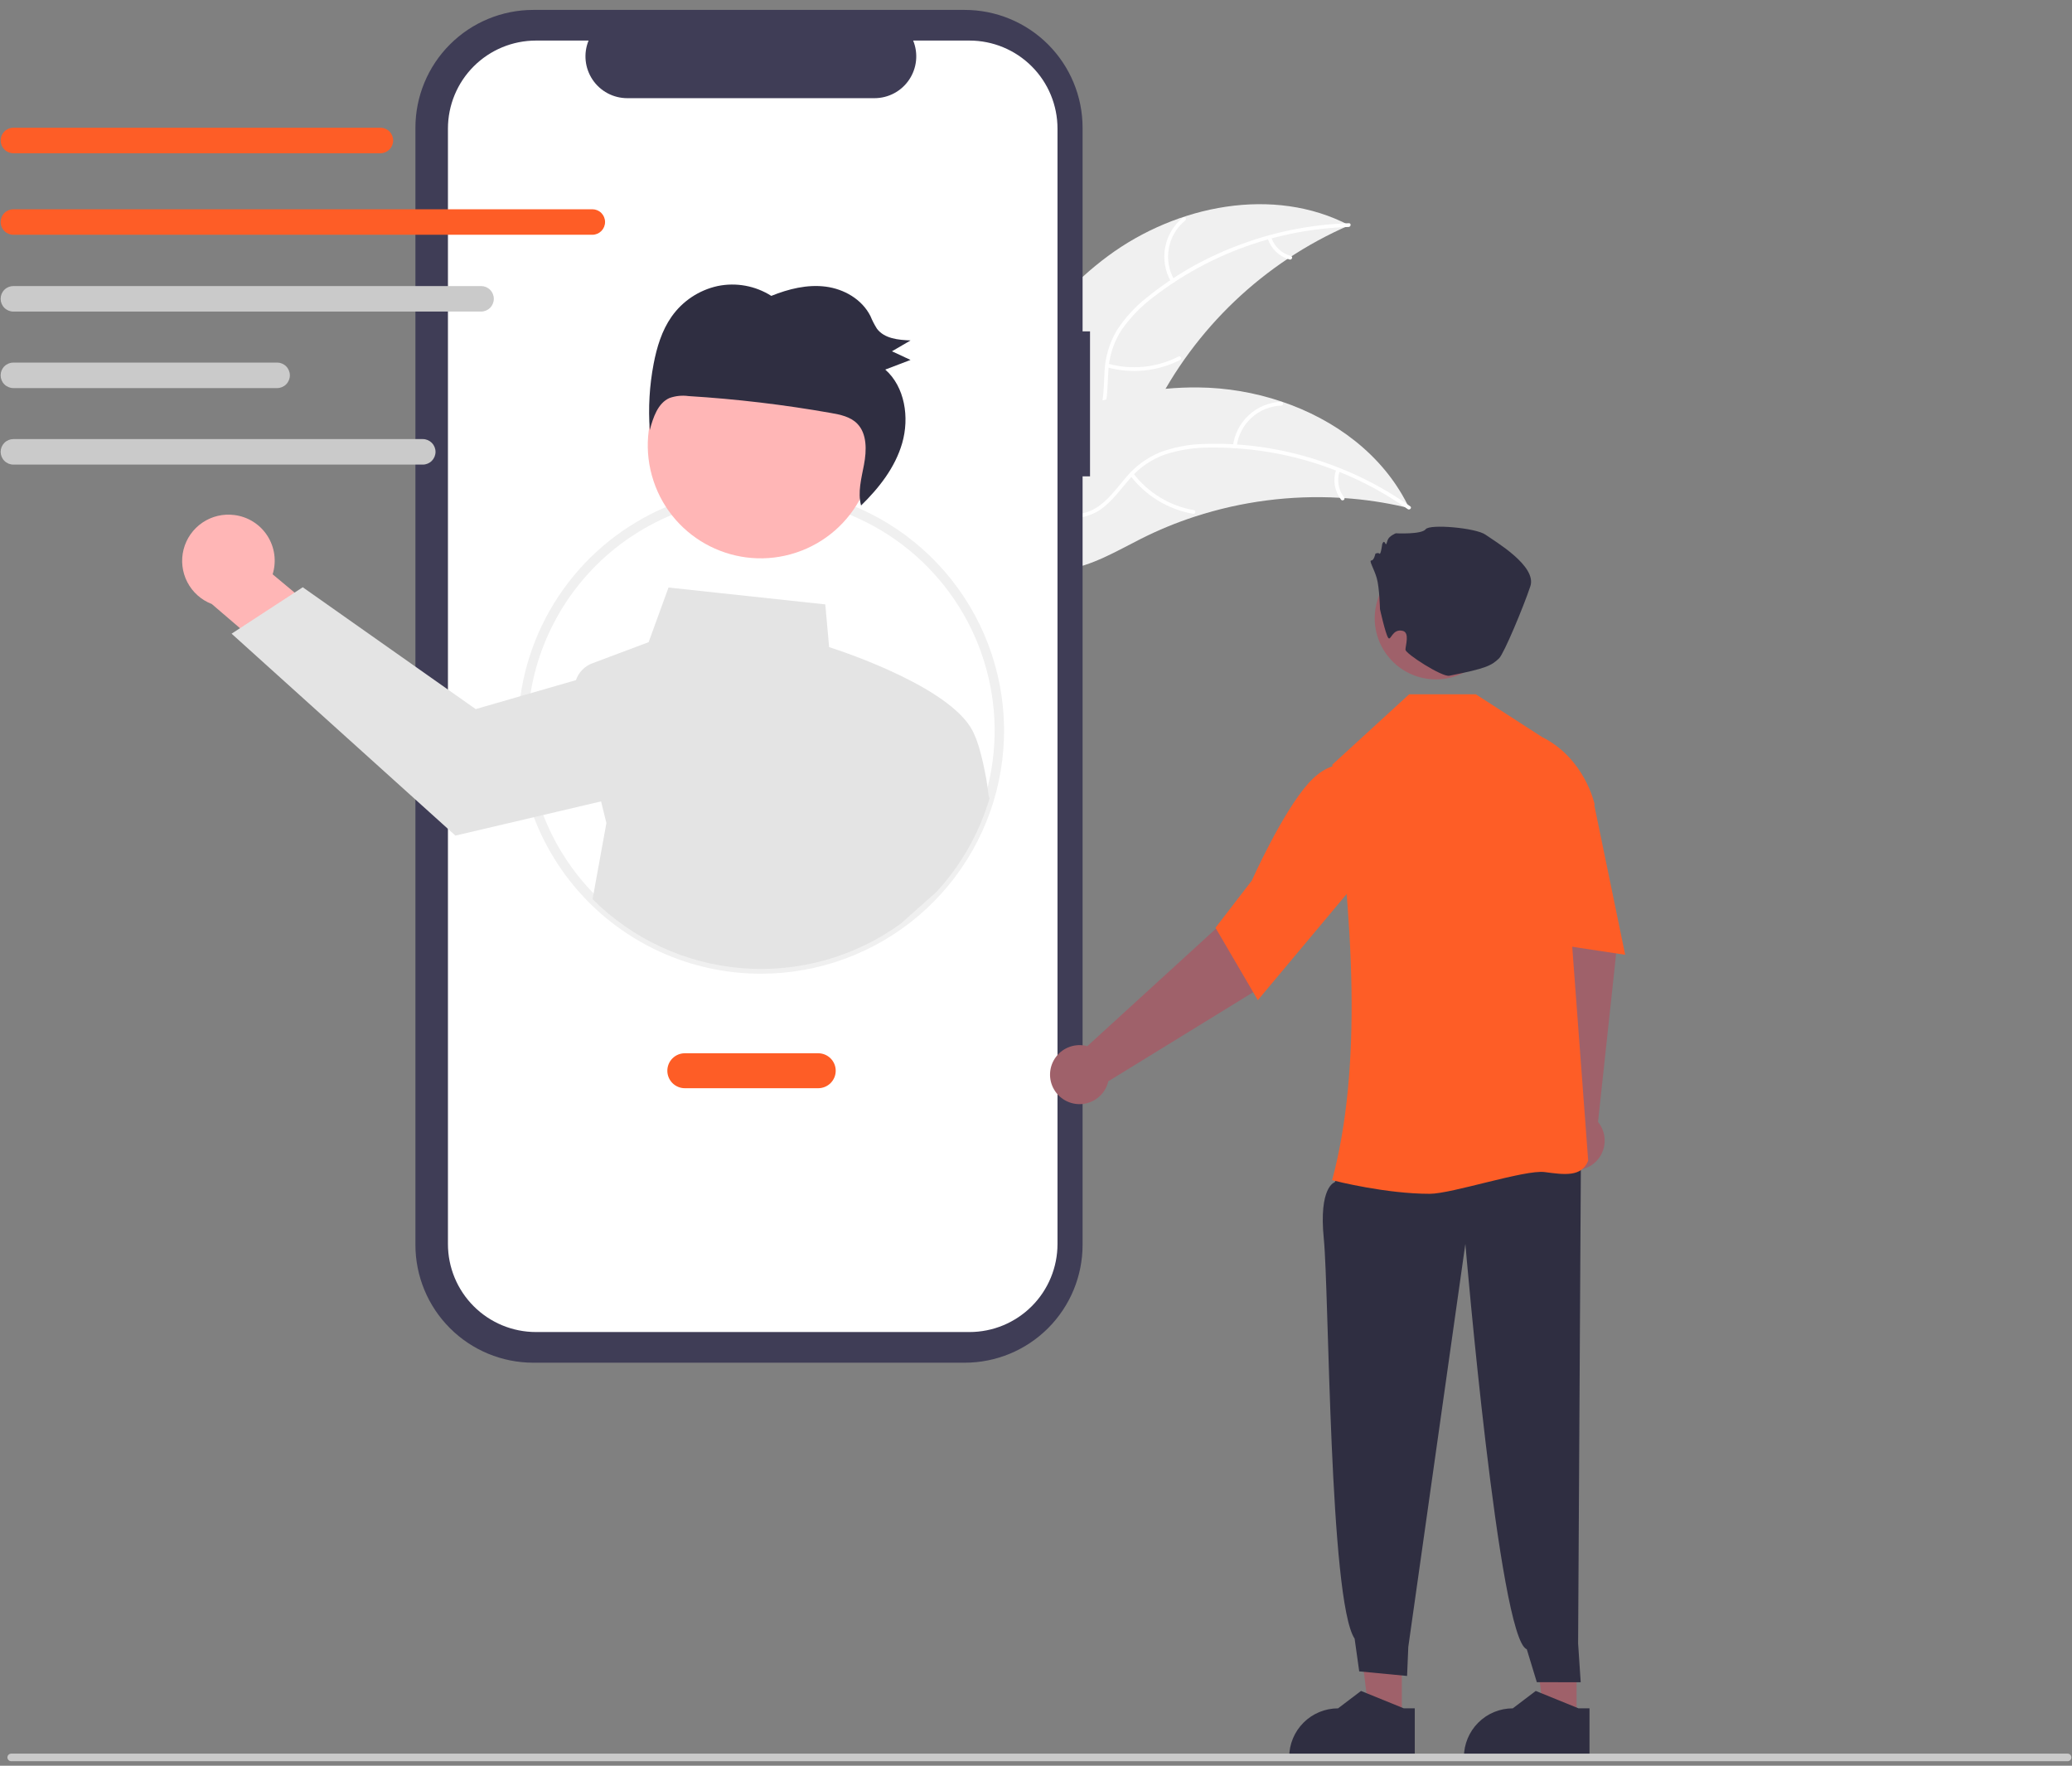 <svg width="176" height="150" viewBox="0 0 176 150" fill="none" xmlns="http://www.w3.org/2000/svg">
<rect x="0" y="0" width="176" height="150" fill="#808080" stroke="none"/>
<g clip-path="url(#clip0_603_1171)">
<path d="M94.129 21.738C99.964 17.428 108.179 15.775 114.607 19.138C107.371 22.28 101.479 27.88 97.974 34.948C96.632 37.679 95.424 40.856 92.655 42.118C90.933 42.903 88.9 42.752 87.116 42.117C85.332 41.483 83.746 40.406 82.181 39.34L81.712 39.284C84.496 32.585 88.293 26.049 94.129 21.738Z" fill="#F0F0F0"/>
<path d="M114.555 19.281C108.553 19.469 102.763 21.544 98.008 25.209C96.97 25.981 96.06 26.91 95.312 27.965C94.616 29.015 94.214 30.233 94.148 31.491C94.063 32.664 94.112 33.872 93.744 35.003C93.546 35.58 93.23 36.107 92.814 36.553C92.399 36.998 91.894 37.35 91.332 37.586C89.949 38.211 88.424 38.302 86.929 38.339C85.27 38.38 83.545 38.397 82.036 39.178C81.853 39.273 81.717 38.983 81.9 38.889C84.525 37.529 87.594 38.416 90.354 37.607C91.642 37.23 92.823 36.462 93.341 35.177C93.793 34.053 93.743 32.807 93.819 31.619C93.866 30.391 94.212 29.192 94.828 28.129C95.52 27.04 96.393 26.076 97.408 25.28C99.666 23.451 102.197 21.988 104.908 20.945C107.997 19.737 111.269 19.067 114.583 18.962C114.789 18.956 114.759 19.275 114.555 19.281Z" fill="white"/>
<path d="M99.47 23.939C98.963 23.058 98.786 22.025 98.97 21.025C99.155 20.025 99.689 19.123 100.477 18.481C100.636 18.351 100.845 18.594 100.685 18.723C99.95 19.32 99.453 20.16 99.283 21.092C99.113 22.023 99.282 22.985 99.759 23.802C99.862 23.98 99.572 24.116 99.47 23.939Z" fill="white"/>
<path d="M94.113 30.892C96.115 31.451 98.254 31.236 100.104 30.288C100.287 30.194 100.423 30.483 100.24 30.577C98.313 31.56 96.087 31.779 94.005 31.193C93.807 31.137 93.916 30.836 94.113 30.892Z" fill="white"/>
<path d="M107.982 20.161C108.107 20.543 108.325 20.887 108.616 21.164C108.907 21.441 109.262 21.641 109.65 21.747C109.849 21.8 109.74 22.101 109.542 22.048C109.114 21.929 108.722 21.708 108.4 21.402C108.077 21.097 107.834 20.718 107.692 20.297C107.676 20.259 107.674 20.215 107.689 20.176C107.703 20.136 107.731 20.104 107.769 20.084C107.807 20.067 107.851 20.064 107.891 20.079C107.931 20.093 107.963 20.122 107.982 20.161Z" fill="white"/>
<path d="M119.704 43.166C119.578 43.136 119.453 43.106 119.326 43.078C117.641 42.685 115.926 42.43 114.199 42.314C114.066 42.303 113.931 42.294 113.797 42.287C109.634 42.053 105.464 42.594 101.499 43.883C99.921 44.397 98.385 45.03 96.904 45.778C94.858 46.81 92.722 48.092 90.519 48.379C90.29 48.412 90.059 48.43 89.827 48.434L81.679 39.861C81.67 39.832 81.66 39.805 81.651 39.776L81.31 39.449C81.383 39.405 81.461 39.361 81.535 39.317C81.577 39.291 81.622 39.267 81.664 39.242C81.693 39.225 81.722 39.209 81.748 39.193C81.757 39.187 81.767 39.181 81.775 39.178C81.8 39.161 81.825 39.149 81.849 39.134C82.28 38.887 82.715 38.643 83.152 38.402C83.154 38.4 83.154 38.4 83.157 38.4C86.491 36.568 90.007 34.999 93.649 34.013C93.758 33.983 93.87 33.952 93.983 33.926C95.627 33.491 97.304 33.191 98.998 33.029C99.925 32.943 100.856 32.904 101.787 32.913C104.194 32.939 106.581 33.344 108.861 34.112C113.407 35.644 117.412 38.613 119.544 42.842C119.598 42.95 119.651 43.056 119.704 43.166Z" fill="#F0F0F0"/>
<path d="M119.576 43.25C114.671 39.787 108.799 37.957 102.795 38.021C101.502 38.012 100.216 38.206 98.984 38.598C97.795 39.018 96.742 39.748 95.931 40.713C95.158 41.598 94.469 42.592 93.494 43.273C92.989 43.615 92.419 43.846 91.819 43.951C91.219 44.056 90.604 44.033 90.013 43.884C88.533 43.55 87.26 42.705 86.044 41.834C84.695 40.868 83.308 39.843 81.632 39.558C81.429 39.524 81.495 39.211 81.698 39.245C84.613 39.741 86.528 42.296 89.219 43.312C90.475 43.786 91.881 43.884 93.067 43.169C94.105 42.545 94.816 41.52 95.591 40.617C96.368 39.664 97.366 38.916 98.499 38.438C99.707 37.985 100.984 37.741 102.274 37.716C105.178 37.615 108.079 37.971 110.872 38.77C114.065 39.666 117.082 41.1 119.791 43.013C119.958 43.131 119.743 43.368 119.576 43.25Z" fill="white"/>
<path d="M104.727 37.887C104.853 36.878 105.334 35.947 106.083 35.259C106.832 34.572 107.801 34.173 108.817 34.135C109.023 34.128 109.044 34.447 108.838 34.454C107.892 34.488 106.989 34.86 106.292 35.501C105.596 36.142 105.152 37.012 105.04 37.952C105.016 38.156 104.703 38.09 104.727 37.887Z" fill="white"/>
<path d="M96.264 40.213C97.526 41.865 99.363 42.981 101.411 43.338C101.614 43.373 101.548 43.686 101.346 43.651C99.216 43.275 97.306 42.11 95.997 40.388C95.872 40.224 96.14 40.05 96.264 40.213Z" fill="white"/>
<path d="M113.798 39.995C113.668 40.375 113.634 40.782 113.7 41.178C113.766 41.574 113.929 41.948 114.175 42.266C114.302 42.428 114.034 42.603 113.908 42.441C113.638 42.089 113.458 41.676 113.384 41.238C113.311 40.8 113.345 40.351 113.485 39.93C113.495 39.889 113.52 39.853 113.555 39.83C113.59 39.807 113.633 39.798 113.674 39.806C113.716 39.815 113.752 39.839 113.775 39.875C113.798 39.91 113.807 39.953 113.798 39.995Z" fill="white"/>
<path d="M92.589 28.151H91.957V10.853C91.957 9.538 91.699 8.236 91.195 7.022C90.692 5.807 89.955 4.704 89.025 3.774C88.096 2.844 86.992 2.107 85.777 1.604C84.563 1.101 83.261 0.842 81.946 0.842H45.298C43.983 0.842 42.682 1.101 41.467 1.604C40.252 2.107 39.149 2.844 38.219 3.774C37.289 4.703 36.552 5.807 36.049 7.022C35.546 8.236 35.287 9.538 35.287 10.853V105.75C35.287 108.405 36.342 110.952 38.219 112.829C40.096 114.707 42.643 115.762 45.298 115.762H81.946C84.601 115.762 87.148 114.707 89.025 112.829C90.903 110.952 91.957 108.405 91.957 105.75V40.464H92.589V28.151Z" fill="#3F3D56"/>
<path d="M82.35 3.446H77.566C77.786 3.986 77.87 4.571 77.811 5.15C77.751 5.73 77.55 6.286 77.225 6.769C76.9 7.253 76.462 7.649 75.948 7.923C75.433 8.197 74.86 8.34 74.278 8.34H53.282C52.7 8.34 52.126 8.197 51.612 7.923C51.098 7.649 50.66 7.253 50.335 6.769C50.01 6.286 49.809 5.73 49.749 5.15C49.69 4.571 49.774 3.986 49.994 3.446H45.526C43.543 3.446 41.641 4.234 40.239 5.636C38.837 7.038 38.049 8.94 38.049 10.923V105.681C38.049 106.663 38.243 107.635 38.618 108.542C38.994 109.449 39.545 110.273 40.239 110.967C40.933 111.662 41.758 112.212 42.664 112.588C43.572 112.964 44.544 113.157 45.526 113.157H82.35C83.332 113.157 84.304 112.964 85.211 112.588C86.118 112.212 86.942 111.662 87.637 110.967C88.331 110.273 88.882 109.449 89.257 108.542C89.633 107.635 89.826 106.663 89.826 105.681V10.923C89.826 8.94 89.039 7.038 87.637 5.636C86.234 4.234 84.333 3.446 82.35 3.446Z" fill="white"/>
<path d="M64.645 82.717C61.934 82.72 59.248 82.188 56.742 81.151C54.237 80.114 51.96 78.594 50.042 76.677C48.125 74.759 46.604 72.482 45.568 69.977C44.531 67.471 43.999 64.785 44.002 62.074C43.998 58.266 45.049 54.531 47.038 51.284C49.027 48.038 51.876 45.405 55.27 43.679C57.73 42.427 60.416 41.68 63.169 41.483C65.923 41.285 68.688 41.641 71.301 42.528C75.93 44.105 79.849 47.275 82.359 51.471C84.87 55.668 85.81 60.62 85.01 65.444C84.212 70.269 81.726 74.653 77.996 77.816C74.267 80.98 69.536 82.716 64.645 82.717ZM64.645 42.239C61.514 42.23 58.425 42.971 55.638 44.4C53.202 45.641 51.049 47.372 49.314 49.485C47.579 51.597 46.3 54.046 45.556 56.677C44.812 59.308 44.62 62.064 44.992 64.772C45.364 67.481 46.292 70.083 47.718 72.416C49.144 74.749 51.036 76.762 53.277 78.328C55.517 79.895 58.057 80.981 60.738 81.52C63.418 82.058 66.181 82.036 68.853 81.456C71.524 80.875 74.047 79.749 76.263 78.147C77.334 77.374 78.324 76.496 79.219 75.524C81.837 72.692 83.571 69.159 84.211 65.356C84.851 61.553 84.368 57.646 82.821 54.114C81.274 50.582 78.731 47.577 75.503 45.468C72.275 43.359 68.501 42.237 64.645 42.239Z" fill="#F0F0F0"/>
<path d="M19.913 43.753C20.48 43.824 21.024 44.018 21.508 44.322C21.991 44.627 22.402 45.033 22.711 45.513C23.02 45.993 23.221 46.535 23.298 47.101C23.375 47.667 23.327 48.243 23.158 48.788L30.017 54.501L27.561 59.516L17.989 51.312C17.091 50.967 16.352 50.304 15.91 49.45C15.469 48.596 15.356 47.609 15.593 46.677C15.831 45.746 16.401 44.933 17.198 44.394C17.994 43.855 18.96 43.627 19.913 43.753Z" fill="#FFB6B6"/>
<path d="M83.972 67.579C83.835 66.1 83.266 63.442 82.784 62.459C81.3 58.576 71.716 55.385 70.428 54.974L70.102 51.344L56.785 49.911L55.095 54.553L50.319 56.345C49.995 56.465 49.701 56.657 49.459 56.904C49.218 57.152 49.034 57.45 48.921 57.778L44.636 59.016L40.407 60.239L25.716 49.887L25.023 50.34L20.387 53.365L19.672 53.832L38.683 70.984L45.745 69.327L51.056 68.078L51.509 69.918L50.335 76.384C53.736 79.786 58.237 81.865 63.032 82.248C67.827 82.632 72.602 81.294 76.5 78.475L79.517 75.798C81.62 73.525 83.172 70.798 84.053 67.829L83.972 67.579Z" fill="#E4E4E4"/>
<path d="M67.627 46.943C72.655 45.278 75.381 39.854 73.716 34.827C72.052 29.799 66.627 27.073 61.6 28.738C56.573 30.402 53.847 35.827 55.511 40.854C57.175 45.881 62.6 48.607 67.627 46.943Z" fill="#FFB6B6"/>
<path d="M57.04 26.909C57.972 25.578 59.371 24.646 60.959 24.299C62.528 23.976 64.162 24.276 65.515 25.135C66.986 24.542 68.573 24.149 70.131 24.349C71.69 24.549 73.217 25.419 73.938 26.853C74.09 27.225 74.274 27.582 74.488 27.922C75.124 28.769 76.304 28.879 77.347 28.92C76.82 29.227 76.293 29.535 75.765 29.842C76.291 30.087 76.816 30.332 77.342 30.577C76.626 30.85 75.911 31.123 75.196 31.396C76.861 32.859 77.263 35.463 76.633 37.646C76.036 39.714 74.668 41.453 73.141 42.943C72.842 41.832 73.17 40.627 73.389 39.476C73.619 38.26 73.656 36.838 72.805 35.979C72.23 35.4 71.388 35.225 70.594 35.085C66.587 34.376 62.542 33.896 58.481 33.647C57.937 33.572 57.383 33.628 56.866 33.812C55.878 34.251 55.481 35.457 55.194 36.526C55.057 34.649 55.167 32.762 55.52 30.913C55.791 29.498 56.218 28.082 57.04 26.909Z" fill="#2F2E41"/>
<path d="M69.503 92.444H58.169C57.775 92.444 57.398 92.287 57.119 92.009C56.841 91.73 56.685 91.353 56.685 90.959C56.685 90.566 56.841 90.188 57.119 89.91C57.398 89.632 57.775 89.475 58.169 89.475H69.503C69.896 89.475 70.274 89.632 70.552 89.91C70.831 90.188 70.987 90.566 70.987 90.959C70.987 91.353 70.831 91.73 70.552 92.009C70.274 92.287 69.896 92.444 69.503 92.444Z" fill="#FE5D26"/>
<path d="M32.312 13.019H1.137C0.85 13.018 0.575 12.904 0.372 12.7C0.169 12.497 0.055 12.222 0.055 11.934C0.055 11.647 0.169 11.372 0.372 11.168C0.575 10.965 0.85 10.851 1.137 10.85H32.312C32.6 10.85 32.875 10.964 33.079 11.168C33.282 11.371 33.396 11.647 33.396 11.934C33.396 12.222 33.282 12.498 33.079 12.701C32.875 12.904 32.6 13.019 32.312 13.019Z" fill="#FE5D26"/>
<path d="M50.311 19.944H1.137C0.85 19.944 0.574 19.83 0.371 19.627C0.167 19.423 0.053 19.147 0.053 18.86C0.053 18.572 0.167 18.297 0.371 18.093C0.574 17.89 0.85 17.776 1.137 17.776H50.311C50.599 17.776 50.875 17.89 51.078 18.093C51.281 18.297 51.395 18.572 51.395 18.86C51.395 19.147 51.281 19.423 51.078 19.627C50.875 19.83 50.599 19.944 50.311 19.944Z" fill="#FE5D26"/>
<path d="M40.862 26.468H1.137C0.85 26.468 0.574 26.354 0.371 26.151C0.167 25.947 0.053 25.672 0.053 25.384C0.053 25.096 0.167 24.821 0.371 24.617C0.574 24.414 0.85 24.3 1.137 24.3H40.862C41.149 24.3 41.425 24.414 41.628 24.617C41.832 24.821 41.946 25.096 41.946 25.384C41.946 25.672 41.832 25.947 41.628 26.151C41.425 26.354 41.149 26.468 40.862 26.468Z" fill="#CACACA"/>
<path d="M23.538 32.969H1.137C0.85 32.969 0.574 32.855 0.371 32.651C0.167 32.448 0.053 32.172 0.053 31.884C0.053 31.597 0.167 31.321 0.371 31.118C0.574 30.915 0.85 30.8 1.137 30.8H23.538C23.825 30.8 24.101 30.915 24.304 31.118C24.508 31.321 24.622 31.597 24.622 31.884C24.622 32.172 24.508 32.448 24.304 32.651C24.101 32.855 23.825 32.969 23.538 32.969Z" fill="#CACACA"/>
<path d="M35.912 39.468H1.137C0.85 39.468 0.575 39.354 0.372 39.15C0.169 38.947 0.055 38.672 0.055 38.384C0.055 38.097 0.169 37.822 0.372 37.618C0.575 37.415 0.85 37.3 1.137 37.3H35.912C36.199 37.3 36.474 37.415 36.678 37.618C36.88 37.822 36.994 38.097 36.994 38.384C36.994 38.672 36.88 38.947 36.678 39.15C36.474 39.354 36.199 39.468 35.912 39.468Z" fill="#CACACA"/>
<path d="M133.917 145.544L131.122 145.544L129.793 134.767L133.917 134.767L133.917 145.544Z" fill="#9F616A"/>
<path d="M135.016 149.411L124.348 149.411V149.276C124.348 148.175 124.786 147.119 125.565 146.34C126.343 145.561 127.399 145.124 128.5 145.124H128.501L130.449 143.646L134.085 145.124L135.016 145.124L135.016 149.411Z" fill="#2F2E41"/>
<path d="M132.289 94.893L131.056 79.867L130.088 74.228L135.508 73.031L137.307 80.752L135.74 95.31C136.056 95.697 136.249 96.17 136.294 96.668C136.339 97.166 136.235 97.666 135.994 98.104C135.753 98.542 135.386 98.897 134.941 99.126C134.496 99.354 133.993 99.443 133.497 99.383C133.001 99.323 132.533 99.117 132.156 98.789C131.778 98.462 131.507 98.029 131.377 97.546C131.247 97.063 131.264 96.553 131.427 96.08C131.589 95.607 131.889 95.194 132.289 94.893Z" fill="#9F616A"/>
<path d="M119.075 145.544L116.281 145.544L114.951 134.767L119.075 134.767L119.075 145.544Z" fill="#9F616A"/>
<path d="M114.603 98.299L113.364 100.441C113.364 100.441 112.003 100.813 112.448 105.25C112.893 109.686 112.912 135.973 115.065 139.207L115.455 141.985L119.521 142.373L119.623 139.909L124.471 105.668C124.471 105.668 127.326 139.281 129.688 140.104L130.541 142.904L134.268 142.906L134.048 139.606L134.288 97.951L114.603 98.299Z" fill="#2F2E41"/>
<path d="M113.241 100.278L113.155 100.256C115.712 90.694 114.975 78.311 113.169 65.014L113.169 64.959L119.695 58.982H125.362L130.98 62.607C134.612 64.423 135.437 68.268 135.445 68.307L135.451 68.335L133.226 76.102L134.902 98.566L134.904 98.591L134.894 98.616C134.352 99.991 132.898 99.796 131.215 99.569C129.534 99.342 123.341 101.414 121.442 101.414C117.732 101.414 113.506 100.346 113.241 100.278Z" fill="#FE5D26"/>
<path d="M129.804 65.635L132.238 64.575L135.446 68.508L138.046 81.109L129.14 79.76L129.804 65.635Z" fill="#FE5D26"/>
<path d="M92.359 88.872L103.488 78.703L107.356 74.486L111.62 78.04L106.614 84.187L94.141 91.857C94.028 92.344 93.773 92.786 93.406 93.126C93.04 93.467 92.581 93.69 92.087 93.767C91.593 93.845 91.087 93.773 90.635 93.56C90.182 93.348 89.803 93.005 89.547 92.576C89.29 92.147 89.168 91.651 89.196 91.151C89.224 90.652 89.4 90.173 89.703 89.775C90.005 89.376 90.419 89.078 90.893 88.917C91.366 88.756 91.877 88.74 92.359 88.872Z" fill="#9F616A"/>
<path d="M103.246 78.813L106.328 74.81C106.354 74.753 108.911 69.038 111.128 66.555C113.402 64.008 115.192 65.311 115.21 65.325L115.254 65.358L115.378 74.764L106.843 84.963L103.246 78.813Z" fill="#FE5D26"/>
<path d="M127.095 53.351C127.554 50.519 125.631 47.851 122.799 47.392C119.967 46.932 117.299 48.855 116.839 51.687C116.38 54.519 118.303 57.188 121.135 57.647C123.967 58.107 126.635 56.183 127.095 53.351Z" fill="#9F616A"/>
<path d="M117.218 51.748C117.218 51.748 117.176 49.922 116.945 49.114C116.714 48.306 116.252 47.613 116.483 47.613C116.714 47.613 116.83 47.036 116.83 47.036C116.83 47.036 117.061 46.92 117.176 47.036C117.291 47.151 117.407 46.228 117.407 46.228C117.407 46.228 117.522 45.881 117.638 46.112C117.753 46.343 117.753 46.228 117.869 45.881C117.984 45.535 118.561 45.304 118.561 45.304C118.561 45.304 120.755 45.42 121.101 44.958C121.447 44.496 125.372 44.842 126.18 45.42C126.989 45.997 130.567 48.075 129.99 49.806C129.413 51.538 127.751 55.525 127.335 55.925C126.676 56.557 126.221 56.785 123.105 57.405C122.495 57.526 119.383 55.536 119.383 55.19C119.383 54.843 119.758 53.745 119.155 53.594C118.244 53.366 118.141 54.519 117.91 54.172C117.679 53.826 117.218 51.748 117.218 51.748Z" fill="#2F2E41"/>
<path d="M120.174 149.411L109.506 149.411V149.276C109.506 148.175 109.944 147.119 110.723 146.34C111.501 145.561 112.557 145.124 113.658 145.124H113.659L115.607 143.646L119.243 145.124L120.174 145.124L120.174 149.411Z" fill="#2F2E41"/>
<path d="M175.626 149.615H0.951C0.866 149.615 0.784 149.581 0.724 149.52C0.664 149.46 0.63 149.378 0.63 149.293C0.63 149.208 0.664 149.126 0.724 149.066C0.784 149.006 0.866 148.972 0.951 148.972H175.626C175.711 148.972 175.793 149.006 175.853 149.066C175.913 149.126 175.947 149.208 175.947 149.293C175.947 149.378 175.913 149.46 175.853 149.52C175.793 149.581 175.711 149.615 175.626 149.615Z" fill="#CACACA"/>
</g>
<defs>
<clipPath id="clip0_603_1171">
<rect width="175.894" height="148.773" fill="white" transform="translate(0.053 0.842)"/>
</clipPath>
</defs>
</svg>
